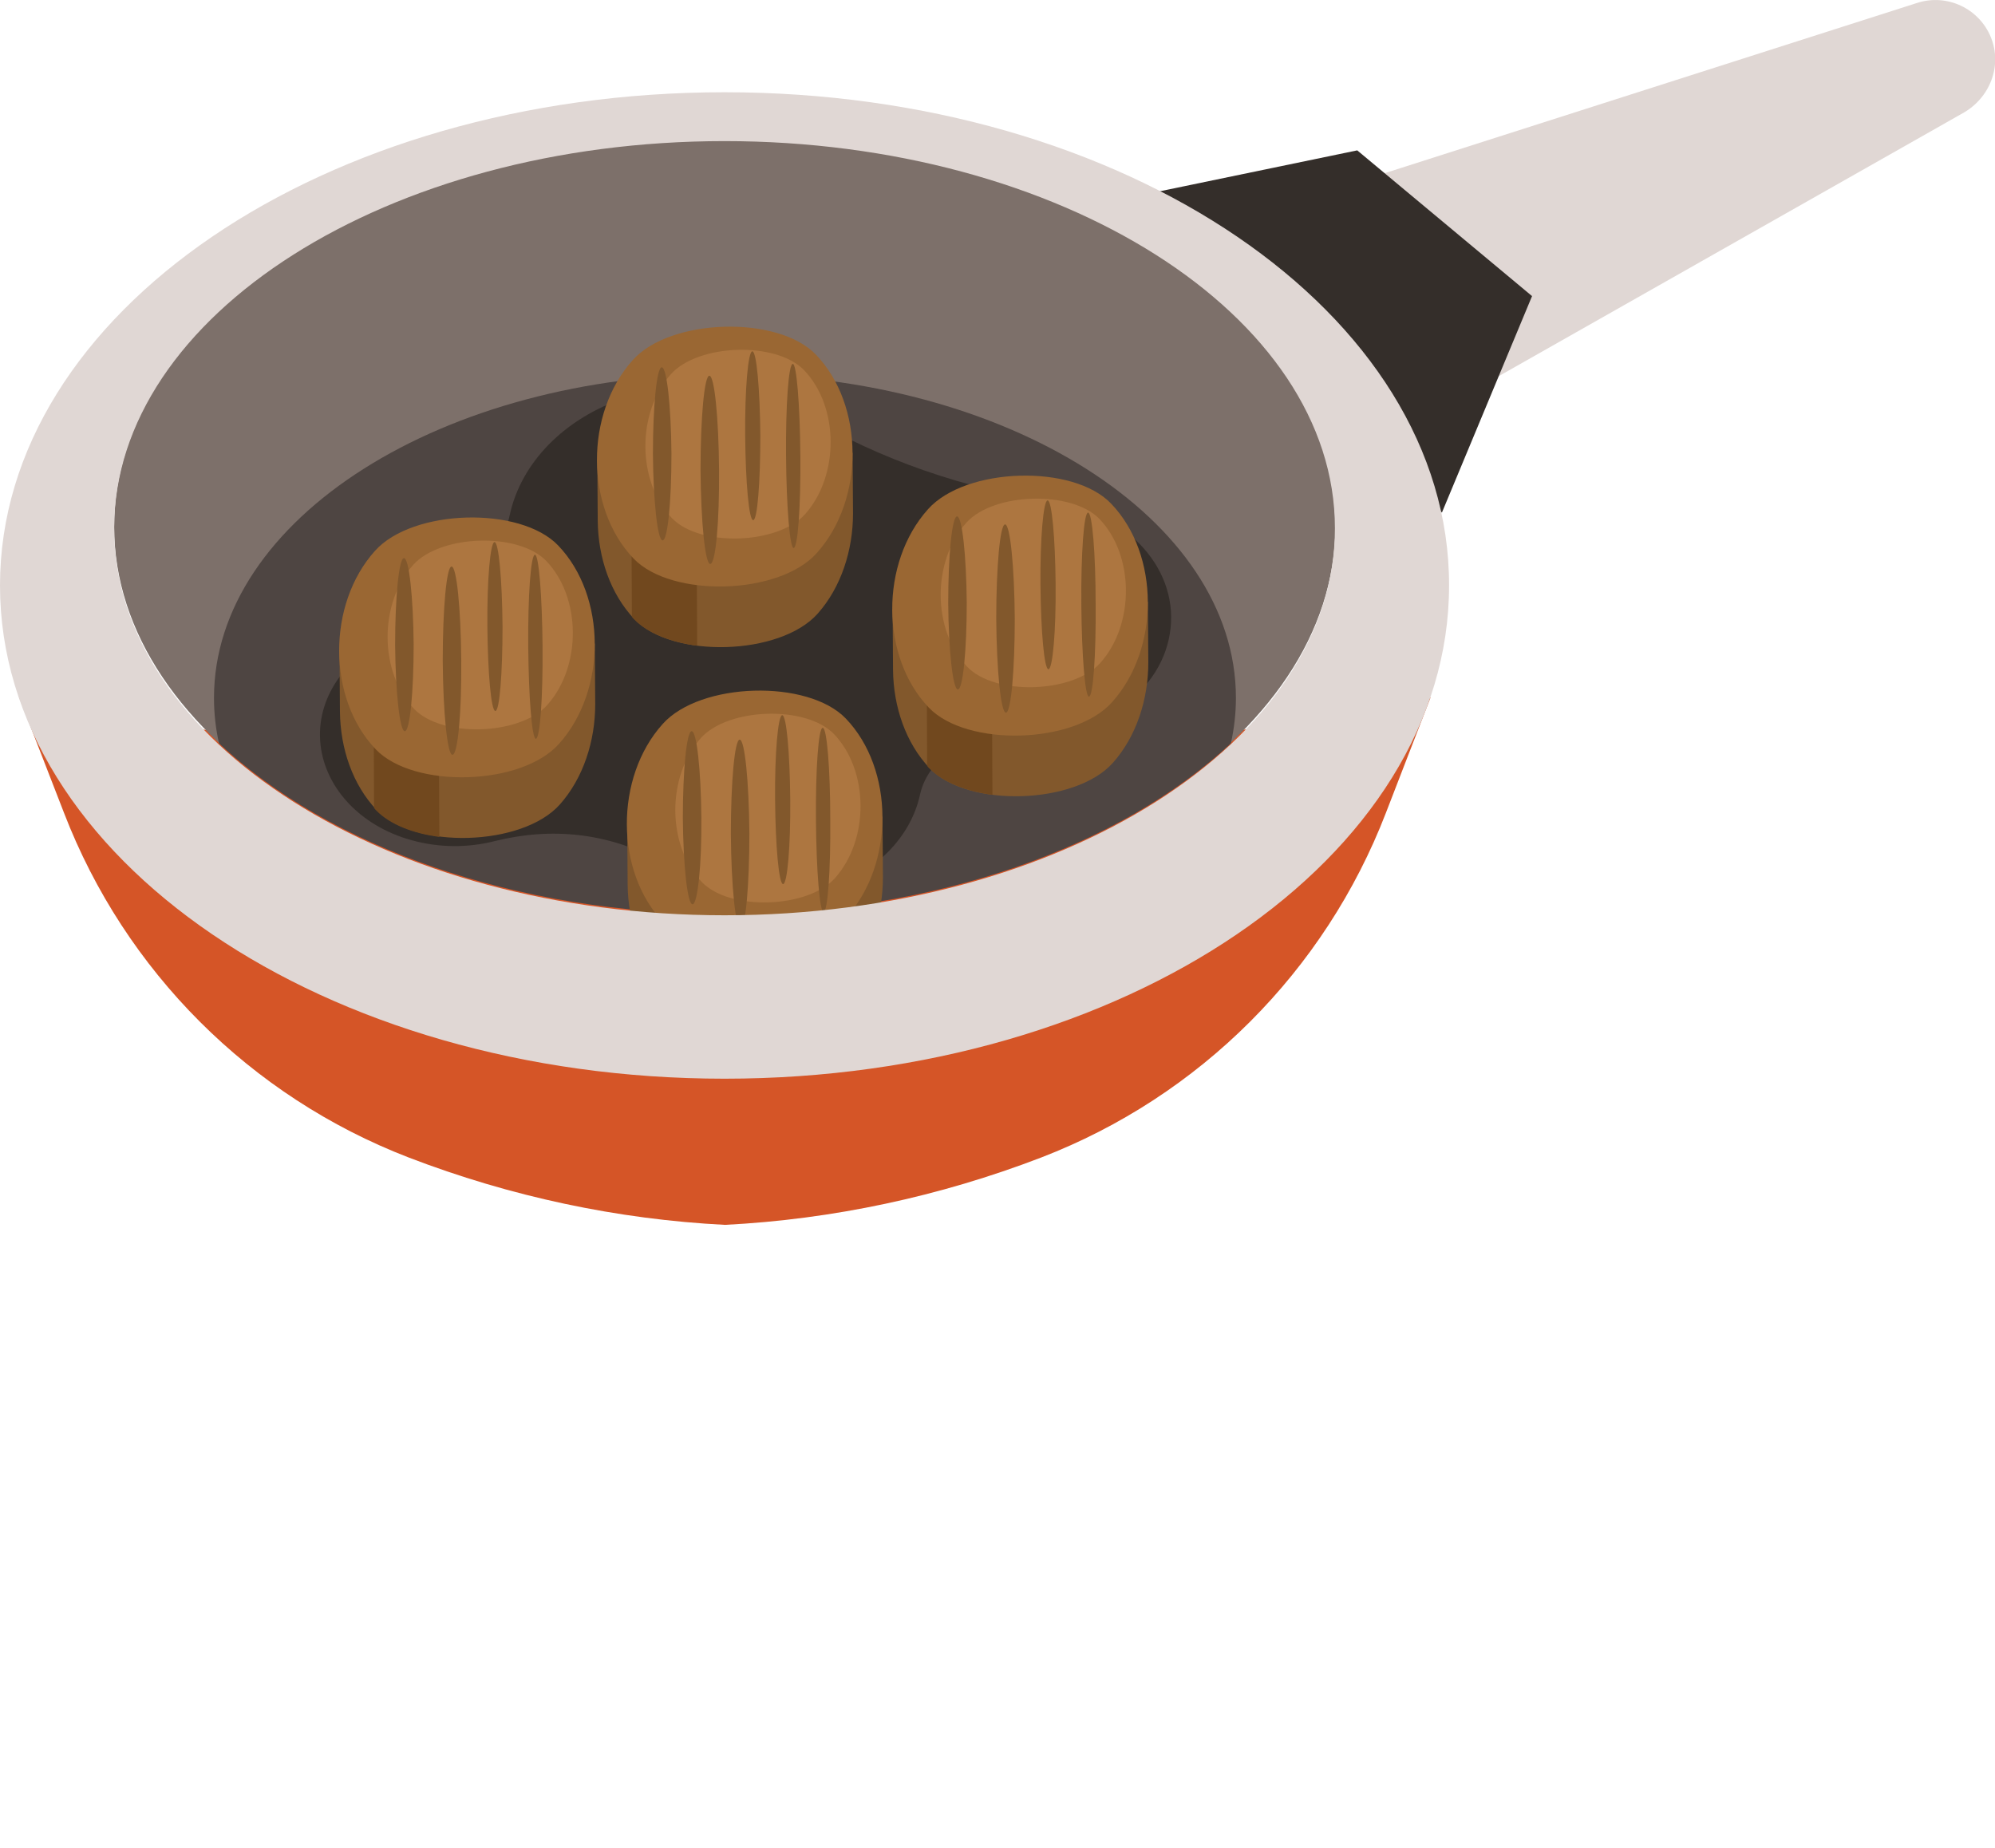 <?xml version="1.0" encoding="utf-8"?>
<!-- Generator: Adobe Illustrator 25.0.0, SVG Export Plug-In . SVG Version: 6.00 Build 0)  -->
<svg version="1.1" id="publicdomainvectors.org" xmlns="http://www.w3.org/2000/svg" xmlns:xlink="http://www.w3.org/1999/xlink"
	 x="0px" y="0px" viewBox="0 0 473.6 438.7" style="enable-background:new 0 0 473.6 438.7;" xml:space="preserve">
<style type="text/css">
	.st0{fill-rule:evenodd;clip-rule:evenodd;fill:#E0D7D4;}
	.st1{fill-rule:evenodd;clip-rule:evenodd;fill:#342E2A;}
	.st2{fill-rule:evenodd;clip-rule:evenodd;fill:#D55527;}
	.st3{fill-rule:evenodd;clip-rule:evenodd;fill:#7D706A;}
	.st4{fill-rule:evenodd;clip-rule:evenodd;fill:#4E4542;}
	.st5{fill-rule:evenodd;clip-rule:evenodd;fill:#82582C;}
	.st6{fill-rule:evenodd;clip-rule:evenodd;fill:#71481E;}
	.st7{fill-rule:evenodd;clip-rule:evenodd;fill:#9A6733;}
	.st8{fill-rule:evenodd;clip-rule:evenodd;fill:#AD7640;}
	.st9{fill-rule:evenodd;clip-rule:evenodd;fill:#F5EAE7;}
	.st10{fill-rule:evenodd;clip-rule:evenodd;fill:#DEA796;}
	.st11{fill-rule:evenodd;clip-rule:evenodd;fill:#ECC6BA;}
	.st12{fill-rule:evenodd;clip-rule:evenodd;fill:#953F20;}
	.st13{fill-rule:evenodd;clip-rule:evenodd;fill:#732A14;}
	.st14{fill-rule:evenodd;clip-rule:evenodd;fill:#B65838;}
	.st15{fill-rule:evenodd;clip-rule:evenodd;fill:#D47D60;}
	.st16{fill-rule:evenodd;clip-rule:evenodd;fill:#D59984;}
</style>
<path class="st0" d="M324.7,42.4L455.1,0.7c7.1-2.3,14.7,1.3,17.5,8.1c2.8,6.8-0.2,14.5-6.7,18.1L343.1,96.5L324.7,42.4z"/>
<polygon class="st1" points="272.5,46 322.2,35.7 363.7,70.3 342.3,121.7 "/>
<path class="st2" d="M4.6,165.7L15.2,193c14.5,37.6,44.2,67.3,81.8,81.8c24.2,9.3,49.6,14.7,75.1,16c25.5-1.3,50.9-6.7,75.1-16
	c37.6-14.5,67.3-44.2,81.8-81.8l10.6-27.4C117.6,202.5,226.6,202.5,4.6,165.7z"/>
<path class="st3" d="M172.1,216.9c79.8,0,144.9-41.3,144.9-91.9c0-50.6-65.1-91.9-144.9-91.9C92.2,33.1,27.1,74.4,27.1,125
	C27.1,175.6,92.2,216.9,172.1,216.9z"/>
<path class="st4" d="M292.2,176.5c-26.1,24.4-70.1,40.5-120.1,40.5c-50,0-94.1-16.1-120.1-40.5c-0.8-3.5-1.2-7.1-1.2-10.8
	c0-42.5,54.3-76.9,121.3-76.9c67,0,121.3,34.4,121.3,76.9C293.4,169.3,293,172.9,292.2,176.5z"/>
<path class="st1" d="M162.2,207.6c10,5.9,23,7.2,34.4,3.3c11.4-3.8,19.6-12.2,21.8-22.2c1.9-8.9,11.8-15,22.6-14.2
	c18.1,1.4,34.3-9.2,36.7-24c2.5-14.9-9.7-28.7-27.5-31.3c-21.2-3.1-41.3-10.1-58.9-20.5c-12.5-7.4-28.8-9-43-4.2
	c-14.3,4.8-24.6,15.3-27.3,27.8c-2.7,12.4-12.5,22.8-26.3,28.1c-12,4.5-19.4,14.6-18.7,25.4c0.7,10.8,9.3,20.3,21.8,23.7
	c6.5,1.8,13.3,1.8,19.6,0.2c13.6-3.4,26.9-1.9,38.9,4.5L162.2,207.6z"/>
<path class="st5" d="M193.8,98.6c2.5,2.6,4.4,5.6,5.8,9l2.8-0.1l0.1,14.4c0,8.7-2.8,17.5-8.4,23.8c-8.9,10-34.5,10.7-43.5,1.3
	c-5.7-6-8.6-14.6-8.7-23.3l-0.1-14.4l2.8-0.1c1.4-3.4,3.3-6.6,5.7-9.3C159.2,89.9,184.7,89.2,193.8,98.6z"/>
<path class="st6" d="M165.5,153.3c-6.1-0.8-11.7-2.9-15-6.3c-0.2-0.2-0.4-0.4-0.5-0.6l-0.2-45.9c0.2-0.2,0.4-0.4,0.5-0.6
	c3.3-3.7,8.8-6.1,14.9-7.2L165.5,153.3z"/>
<path class="st7" d="M193.7,84.2c11.5,12,11.6,34.4,0.2,47.1c-8.9,10-34.5,10.7-43.5,1.3c-11.5-12-11.6-34.4-0.2-47.1
	C159.1,75.5,184.7,74.8,193.7,84.2z"/>
<path class="st8" d="M190.9,87.9c8.3,8.7,8.4,25,0.2,34.2c-6.5,7.2-25,7.8-31.6,0.9c-8.3-8.7-8.4-25-0.2-34.2
	C165.8,81.6,184.3,81,190.9,87.9z"/>
<path class="st5" d="M190,108.2c0.1,12.1-0.6,21.9-1.6,21.9c-0.9,0-1.7-9.7-1.8-21.8c-0.1-12.1,0.6-21.9,1.6-21.9
	C189.1,86.3,189.9,96.1,190,108.2L190,108.2z M170.7,111.5c-0.1-12.4-1.1-22.3-2.3-22.3c-1.2,0-2.1,10.1-2.1,22.4
	c0.1,12.4,1.1,22.3,2.3,22.3C169.9,133.9,170.8,123.8,170.7,111.5L170.7,111.5z M159.4,107.7c-0.1-11.3-1.1-20.5-2.3-20.5
	c-1.2,0-2.1,9.3-2.1,20.6c0.1,11.3,1.1,20.5,2.3,20.5C158.5,128.3,159.4,119.1,159.4,107.7L159.4,107.7z M180.5,103.4
	c-0.1-11.1-0.9-20-1.9-20c-1,0-1.8,9-1.7,20.1c0.1,11.1,0.9,20,1.9,20C179.8,123.5,180.5,114.5,180.5,103.4z"/>
<path class="st5" d="M263.9,134c2.5,2.6,4.4,5.6,5.8,9l2.8-0.1l0.1,14.4c0,8.7-2.8,17.5-8.4,23.8c-8.9,10-34.5,10.7-43.5,1.3
	c-5.7-6-8.6-14.6-8.7-23.3l-0.1-14.4l2.8-0.1c1.4-3.4,3.3-6.6,5.7-9.3C229.3,125.3,254.9,124.5,263.9,134z"/>
<path class="st6" d="M235.6,188.7c-6.1-0.8-11.7-2.9-15-6.3c-0.2-0.2-0.4-0.4-0.5-0.6l-0.2-45.9c0.2-0.2,0.4-0.4,0.5-0.6
	c3.3-3.7,8.8-6.1,14.9-7.2L235.6,188.7z"/>
<path class="st7" d="M263.8,119.6c11.5,12,11.6,34.4,0.2,47.1c-8.9,10-34.5,10.7-43.5,1.3c-11.5-12-11.6-34.4-0.2-47.1
	C229.2,110.9,254.8,110.1,263.8,119.6z"/>
<path class="st8" d="M261,123.2c8.3,8.7,8.4,25,0.2,34.2c-6.5,7.2-25,7.8-31.6,0.9c-8.3-8.7-8.4-25-0.2-34.2
	C235.9,116.9,254.4,116.4,261,123.2z"/>
<path class="st5" d="M260.1,143.5c0.1,12.1-0.6,21.9-1.6,21.9c-0.9,0-1.7-9.7-1.8-21.8c-0.1-12.1,0.6-21.9,1.6-21.9
	C259.3,121.7,260.1,131.5,260.1,143.5L260.1,143.5z M240.9,146.8c-0.1-12.4-1.1-22.3-2.3-22.3c-1.2,0-2.1,10.1-2.1,22.4
	c0.1,12.4,1.1,22.3,2.3,22.3C240,169.2,240.9,159.2,240.9,146.8L240.9,146.8z M229.5,143.1c-0.1-11.3-1.1-20.5-2.3-20.5
	s-2.1,9.3-2.1,20.6c0.1,11.3,1.1,20.5,2.3,20.5C228.6,163.6,229.5,154.4,229.5,143.1L229.5,143.1z M250.6,138.8
	c-0.1-11.1-0.9-20-1.9-20c-1,0-1.8,9-1.7,20.1c0.1,11.1,0.9,20,1.9,20C249.9,158.8,250.7,149.8,250.6,138.8z"/>
<path class="st5" d="M132.6,143.9c2.5,2.6,4.4,5.6,5.8,9l2.8-0.1l0.1,14.4c0,8.7-2.8,17.5-8.4,23.8c-8.9,10-34.5,10.7-43.5,1.3
	c-5.7-6-8.6-14.6-8.7-23.3l-0.1-14.4l2.8-0.1c1.4-3.4,3.3-6.6,5.7-9.3C98,135.2,123.5,134.5,132.6,143.9z"/>
<path class="st6" d="M104.3,198.7c-6.1-0.8-11.7-2.9-15-6.3c-0.2-0.2-0.4-0.4-0.5-0.6l-0.2-45.9c0.2-0.2,0.4-0.4,0.5-0.6
	c3.3-3.7,8.8-6.1,14.9-7.2L104.3,198.7z"/>
<path class="st7" d="M132.5,129.5c11.5,12,11.6,34.4,0.2,47.1c-8.9,10-34.5,10.7-43.5,1.3c-11.5-12-11.6-34.4-0.2-47.1
	C97.9,120.8,123.5,120.1,132.5,129.5z"/>
<path class="st8" d="M129.7,133.2c8.3,8.7,8.4,25,0.2,34.2c-6.5,7.2-25,7.8-31.6,0.9c-8.3-8.7-8.4-25-0.2-34.2
	C104.6,126.9,123.1,126.3,129.7,133.2z"/>
<path class="st5" d="M128.8,153.5c0.1,12.1-0.6,21.9-1.6,21.9c-0.9,0-1.7-9.7-1.8-21.8c-0.1-12.1,0.6-21.9,1.6-21.9
	C127.9,131.7,128.7,141.4,128.8,153.5L128.8,153.5z M109.5,156.8c-0.1-12.4-1.1-22.3-2.3-22.3c-1.2,0-2.1,10.1-2.1,22.4
	c0.1,12.4,1.1,22.3,2.3,22.3C108.7,179.2,109.6,169.1,109.5,156.8L109.5,156.8z M98.2,153c-0.1-11.3-1.1-20.5-2.3-20.5
	c-1.2,0-2.1,9.3-2.1,20.6c0.1,11.3,1.1,20.5,2.3,20.5C97.3,173.6,98.2,164.4,98.2,153L98.2,153z M119.3,148.7
	c-0.1-11.1-0.9-20-1.9-20c-1,0-1.8,9-1.7,20.1c0.1,11.1,0.9,20,1.9,20C118.6,168.8,119.3,159.8,119.3,148.7z"/>
<path class="st5" d="M200.9,185c2.5,2.6,4.4,5.6,5.8,9l2.8-0.1l0.1,14.4c0,8.7-2.8,17.5-8.4,23.8c-8.9,10-34.5,10.7-43.5,1.3
	c-5.7-6-8.6-14.6-8.7-23.3l-0.1-14.4l2.8-0.1c1.4-3.4,3.3-6.6,5.7-9.3C166.3,176.3,191.9,175.6,200.9,185z"/>
<path class="st6" d="M172.6,239.8c-6.1-0.8-11.7-2.9-15-6.3c-0.2-0.2-0.4-0.4-0.5-0.6l-0.2-45.9c0.2-0.2,0.4-0.4,0.5-0.6
	c3.3-3.7,8.8-6.1,14.9-7.2L172.6,239.8z"/>
<path class="st7" d="M200.8,170.6c11.5,12,11.6,34.4,0.2,47.1c-8.9,10-34.5,10.7-43.5,1.3c-11.5-12-11.6-34.4-0.2-47.1
	C166.2,161.9,191.8,161.2,200.8,170.6z"/>
<path class="st8" d="M198,174.3c8.3,8.7,8.4,25,0.2,34.2c-6.5,7.2-25,7.8-31.6,0.9c-8.3-8.7-8.4-25-0.2-34.2
	C172.9,168,191.4,167.4,198,174.3z"/>
<path class="st5" d="M197.1,194.6c0.1,12.1-0.6,21.9-1.6,21.9c-0.9,0-1.7-9.7-1.8-21.8c-0.1-12.1,0.6-21.9,1.6-21.9
	C196.3,172.7,197.1,182.5,197.1,194.6L197.1,194.6z M177.9,197.9c-0.1-12.4-1.1-22.3-2.3-22.3c-1.2,0-2.1,10.1-2.1,22.4
	c0.1,12.4,1.1,22.3,2.3,22.3C177,220.3,177.9,210.2,177.9,197.9L177.9,197.9z M166.5,194.1c-0.1-11.3-1.1-20.5-2.3-20.5
	s-2.1,9.3-2.1,20.6c0.1,11.3,1.1,20.5,2.3,20.5C165.6,214.7,166.6,205.5,166.5,194.1L166.5,194.1z M187.6,189.8
	c-0.1-11.1-0.9-20-1.9-20c-1,0-1.8,9-1.7,20.1c0.1,11.1,0.9,20,1.9,20C186.9,209.9,187.7,200.9,187.6,189.8z"/>
<g>
	<path class="st9" d="M69.7-519.3c19.8-11.5,27-12.5,43.4-16.3c6.6-9.4,8.5-13.6,28.3-25.1c19.8-11.5,63.8-21.5,100.4-17.9
		c36.6,3.6,73.5,16.4,102,37.7c28.5,21.3,43.1,47.1,43.8,71.4c0.7,24.3-25.4,54.6-40,63.1c-14.6,8.4-3.6,2.1-5.5,3
		c-1.7,1.1,9.4-5.3-5.2,3.2c-14.6,8.4-67.2,23.5-109.3,23.1c-42.1-0.4-86.7-8.9-123.5-25.3c-36.9-16.4-59.1-37.7-65.3-58.8
		C32.5-482.4,49.9-507.8,69.7-519.3z"/>
	<path class="st10" d="M44-503c13.9-7.2,21.1-8.5,34.9-11.7c6.6-9.4,8.5-13.6,28.3-25.1c19.8-11.5,63.8-21.5,100.4-17.9
		c36.6,3.6,73.5,16.4,102,37.7c7.2,5.4,13.5,11.1,19,16.9h24.9v54.4c0.7,24.3-25.4,54.6-40,63.1c-14.6,8.4-3.6,2.1-5.5,3
		c-1.7,1.1,9.4-5.3-5.2,3.2c-14.6,8.4-67.2,23.5-109.3,23.1c-42.1-0.4-86.7-8.9-123.5-25.3C33-397.9,10.8-419.2,4.6-440.3
		c-0.8-2.7-1.2-5.4-1.3-8.2h0v-0.9V-503H44z"/>
	<path class="st11" d="M35.6-551.8c19.8-11.5,27-12.5,43.4-16.3c6.6-9.4,8.5-13.6,28.3-25.1c19.8-11.5,63.8-21.5,100.4-17.9
		c36.6,3.6,73.5,16.4,102,37.7c28.5,21.3,43.1,47.1,43.8,71.4c0.7,24.3-25.4,54.6-40,63.1c-14.6,8.4-3.6,2.1-5.5,3
		c-1.7,1.1,9.4-5.3-5.2,3.2c-14.6,8.4-67.2,23.5-109.3,23.1c-42.1-0.4-86.7-8.9-123.5-25.3C33-451.4,10.8-472.7,4.6-493.8
		C-1.6-514.9,15.8-540.3,35.6-551.8z"/>
	<path class="st12" d="M147.6-359.7c-27.3-4-54.1-11.2-77.7-21.8c-24.2-10.8-42.1-23.7-53.3-37.3v-53.4l131.1,20V-359.7z"/>
	<path class="st13" d="M123.8-364.1c-1.9-0.4-3.8-0.8-5.6-1.3l3.9-35.7L123.8-364.1L123.8-364.1z M72.6-380.3
		c-0.9-0.4-1.8-0.8-2.7-1.2c-0.5-0.2-1.1-0.5-1.6-0.7l3.6-20.4L72.6-380.3L72.6-380.3z M37.8-399.5c-2.1-1.5-4.1-3-6-4.5l2.6-34
		L37.8-399.5z"/>
	<path class="st14" d="M82.5-557.8c-15.6,3.9-29.8,9.2-41.7,16.1C22.2-531,10.6-517.3,8.6-501.9c-1.3,10.3,1.7,20.3,7.9,29.7
		c11.2,13.6,29.1,26.5,53.3,37.3c23.6,10.5,50.4,17.8,77.7,21.8c8.1,0.9,16.4,1.6,24.6,1.9c37.1,1.5,74.2-3.3,104-15.5
		c5.8-2.4,11.4-5,16.4-8c1.7-1,3.4-2,5-3.1c0.2-0.1,0.5-0.3,0.7-0.4c0.2-0.1,0.5-0.2,0.7-0.4c1.8-0.9,3.6-1.9,5.3-2.9
		c5.1-2.9,9.7-6.1,13.8-9.5c21.1-17.2,29.4-38.6,26.8-60c-2.6-21.4-16.1-42.8-38.6-59.9c-14.1-10.7-32-19.9-52.2-26.1
		c-20.2-6.2-42.8-9.5-66.1-8.5c-26.8,1.1-50.4,7.9-69,18.6c-11.9,6.9-21.2,15.1-27.9,24.1c-0.9,1.2-1.7,2.3-2.5,3.5
		C86.5-558.8,84.5-558.3,82.5-557.8z"/>
	<path class="st15" d="M212.5-590.3c3.5,0.8,7,1.5,10.5,2.3c20.5,3,26.6,20.6,11.2,32c-2.4,1.9-13.1,9.5,7.9,16.5
		c-16.3-7.5-4-13.5-2.8-14.7C260.3-575.1,248.2-590.3,212.5-590.3L212.5-590.3z M82.1-543l15-3.2c10.1-2.1,19.2-6.9,26.3-13.6
		c3.3-3.1,5.7-6.9,7.1-11.1l-0.2,4.4c-0.3,7.5-4.8,14.5-11.9,18.5C105.8-540.8,95.9-540.4,82.1-543L82.1-543z M212.1-529.5l10.7,3.7
		c17.7,6,36.8,6,54.5,0c15.4-5.3,32-5.3,47.4,0l-20.3,2.1c-11.5,1.2-22.8,4.2-33.4,9c-20.8,9.3-44.5,9.3-65.3,0L212.1-529.5
		L212.1-529.5z M66.6-466.4l12.1,3.6c15.1,4.6,31.3,4.6,46.4,0c17.6-5.3,36.4-5.3,54,0l-6.6-4.2c-14.6-9.3-48.3-9.2-62.9,0.1
		C97.6-461.6,74.3-466.3,66.6-466.4L66.6-466.4z M161.8-543.4l17.3-4.9c5.1-1.4,8.6-6.1,8.6-11.4c0-5.3-3.5-10-8.6-11.4
		c-10.6-3-20.3-8.6-28.3-16.3l6,0.8c11.2,1.5,22.1,4.4,32.5,8.7c8.3,3.4,13.2,12,12,20.9c-1.2,9-1.2,18.2,0,27.2L161.8-543.4
		L161.8-543.4z M200.4-495.6l20.4,3.7c8.8,1.6,14.8,6.9,14.8,13.1c0,6.1-6.1,11.5-14.8,13.1c-9.9,1.8-17.6,7-20.2,13.6
		c-2.6,6.6,0.2,13.7,7.4,18.6l-11.6-6.6c-4.9-2.8-7.8-7-7.8-11.3c0-4.4,2.9-8.5,7.8-11.3c5.8-3.3,11.3-7,16.2-10.9
		c2.4-1.9,6.4-7.7-8.1-8.8c-26-2.1-32.4-6.8-37.7-8.3L200.4-495.6L200.4-495.6z M134.5-504.4l-29.7-0.5c-12.8-0.2-25.5,3.2-36.5,9.8
		c-14.8,8.9-33.2,8.9-48,0l11.3-0.5c10.2-0.4,20.2-3.1,29.3-7.9c18.6-9.8,39.1-15.3,60.1-16.1L134.5-504.4L134.5-504.4z
		 M324.7-495.6l-7.2,1.7c-10.8,2.5-22.2,2.5-32.9,0c-11.4-2.6-23.5-2.6-34.9,0h4.3c10.6,0,21.1,2.2,30.3,6.5
		c6.9,3.2,15.4,3.2,22.3,0L324.7-495.6z"/>
	<path class="st11" d="M130.8-538.2c19.3-11.1,51.2-10.8,71.3,0.9c20.1,11.6,20.8,30,1.5,41.2c-19.3,11.2-51.2,10.8-71.3-0.8
		C112.2-508.6,111.5-527,130.8-538.2z"/>
	<path class="st10" d="M143.6-530.8c12.5-7.2,33.2-7,46.2,0.6c13,7.5,13.5,19.5,1,26.7c-12.5,7.2-33.2,7-46.2-0.5
		C131.6-511.6,131.1-523.6,143.6-530.8z"/>
	<path class="st16" d="M143.6-530.8c9.4-5.4,23.5-6.6,35.4-3.7c-8.2,0-16.2,1.7-22.3,5.3c-12.5,7.2-12.1,19.2,0.9,26.7
		c3.2,1.9,6.9,3.3,10.8,4.2c-8.6,0-17.2-2-23.9-5.8C131.6-511.6,131.1-523.6,143.6-530.8z"/>
	<polygon class="st14" points="268.4,-428.9 279.2,-423.5 281.9,-389 286.1,-425.8 279.6,-433.6 	"/>
	<polygon class="st14" points="320.5,-458.7 334.3,-458.1 335.2,-444.8 339.2,-464.5 322.7,-467.2 	"/>
	<path class="st14" d="M98.8-571.6l1.6-3c4.2-8.2,10.8-14.8,19-19l-1.4,1.8c-4.6,5.9-6.6,13.4-5.6,20.8L98.8-571.6z"/>
	<path class="st14" d="M66.6-553.1l-5.7,0.4c-12.1,0.9-24,4.1-34.9,9.4l5.6-1.1c10.5-2,21.3-2,31.8,0L66.6-553.1z"/>
	<polygon class="st14" points="222.8,-358 224.1,-383.3 228.2,-358.7 	"/>
	<polygon class="st14" points="322,-391.8 324.3,-407.5 327.3,-396.8 	"/>
	<polygon class="st14" points="44.2,-454.3 46.1,-431.6 49.7,-450.1 82.1,-438 85.2,-399.3 88.6,-433.6 54.7,-461.1 	"/>
</g>
<path class="st0" d="M172,21.9C77,21.9,0,74.3,0,139c0,64.7,77,117.1,172,117.1s172-52.4,172-117.1C344.1,74.3,267.1,21.9,172,21.9z
	 M172,217.3c-79.8,0-144.9-41.3-144.9-91.9c0-50.6,65.1-91.9,144.9-91.9c79.8,0,144.9,41.3,144.9,91.9
	C317,176,251.9,217.3,172,217.3z"/>
</svg>
